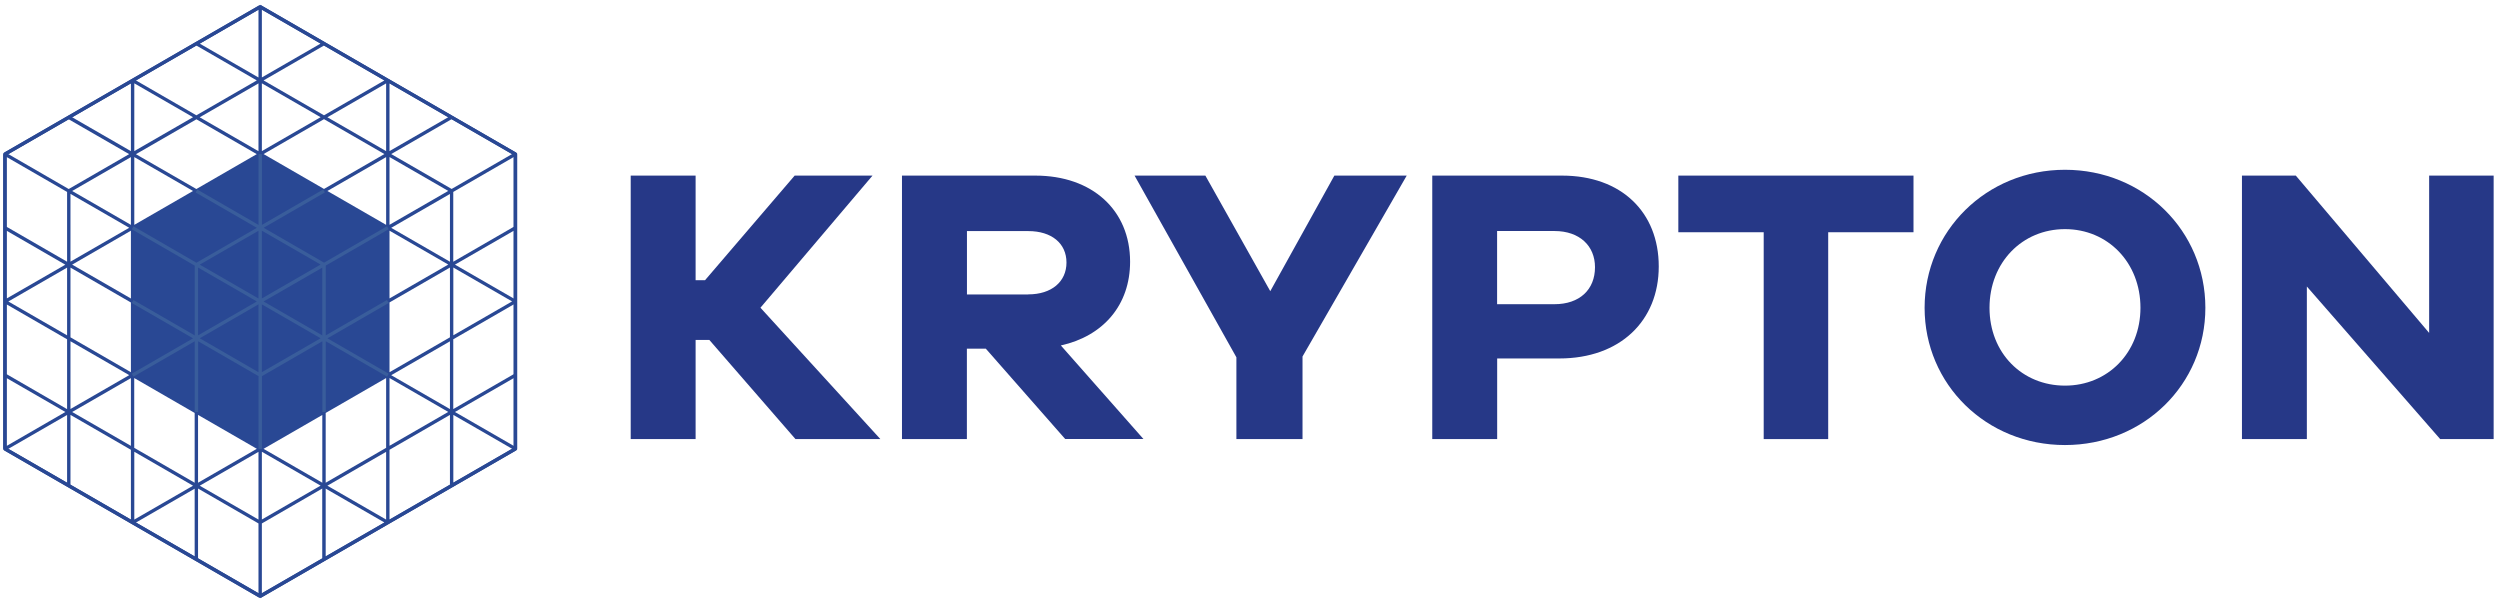 <svg width="369" height="89" viewBox="0 0 369 89" fill="none" xmlns="http://www.w3.org/2000/svg">
<g clip-path="url(#clip0_67_430)">
<path d="M117.412 64.809L104.702 50.179H102.672V64.809H93.092V25.919H102.672V41.359H104.062L117.292 25.919H128.782L112.242 45.419L129.942 64.809H117.402H117.412Z" fill="#263887"/>
<path d="M157.232 64.809L145.502 51.459H142.712V64.809H133.132V25.919H152.812C161.232 25.919 166.802 31.029 166.802 38.629C166.802 45.019 162.852 49.599 156.582 50.989L168.772 64.799H157.222L157.232 64.809ZM151.782 43.449C155.202 43.449 157.412 41.589 157.412 38.749C157.412 35.909 155.202 34.109 151.782 34.109H142.722V43.459H151.782V43.449Z" fill="#263887"/>
<path d="M192.242 64.809H182.492V52.739L167.462 25.919H177.912L187.492 42.979L196.952 25.919H207.632L192.252 52.619V64.809H192.242Z" fill="#263887"/>
<path d="M230.552 25.919C239.312 25.919 244.832 31.319 244.832 39.329C244.832 47.339 239.142 52.909 230.152 52.909H220.982V64.809H211.402V25.919H230.562H230.552ZM229.442 44.899C233.152 44.899 235.422 42.749 235.422 39.439C235.422 36.309 233.162 34.099 229.442 34.099H220.972V44.899H229.442Z" fill="#263887"/>
<path d="M269.842 34.279V64.809H260.322V34.279H247.722V25.919H282.432V34.279H269.832H269.842Z" fill="#263887"/>
<path d="M325.512 45.429C325.512 56.749 316.402 65.689 304.792 65.689C293.182 65.689 284.072 56.749 284.072 45.429C284.072 34.109 293.182 25.059 304.792 25.059C316.402 25.059 325.512 34.059 325.512 45.429ZM315.932 45.429C315.932 38.749 311.112 33.819 304.792 33.819C298.472 33.819 293.652 38.749 293.652 45.429C293.652 52.109 298.472 56.919 304.792 56.919C311.112 56.919 315.932 52.049 315.932 45.429Z" fill="#263887"/>
<path d="M368.062 64.809H360.172L340.492 42.289V64.809H330.912V25.919H338.862L358.542 49.139V25.919H368.062V64.809Z" fill="#263887"/>
<path d="M0.732 22.749V66.249L38.402 87.999L76.072 66.249V22.749L38.402 0.999L0.732 22.749Z" stroke="#294894" stroke-width="0.5" stroke-miterlimit="10"/>
<path d="M76.072 22.749L76.192 22.529L66.772 17.089L57.352 11.649L47.932 6.209L38.532 0.779L38.412 0.999L38.292 0.779L28.872 6.219L19.452 11.659L0.602 22.529L0.722 22.749H0.472V66.249H0.722L0.602 66.469L10.022 71.909L19.442 77.349L28.862 82.789L38.282 88.229L38.402 88.009L38.522 88.229L47.942 82.789L57.362 77.349L66.782 71.909L76.202 66.469L76.082 66.249H76.332V22.749H76.082H76.072ZM0.982 34.059L9.642 39.069L0.982 44.059V34.049V34.059ZM0.982 55.809L9.652 60.809L0.982 65.819V55.809ZM9.902 71.249L1.232 66.249L9.902 61.249V71.259V71.249ZM9.902 60.389L0.982 55.229V44.929L9.902 50.079V60.389ZM9.902 49.499L1.232 44.499L9.902 39.499V49.509V49.499ZM9.902 38.629L0.982 33.479V23.179L9.902 28.329V38.639V38.629ZM1.232 22.749L10.142 17.609L19.062 22.749L10.142 27.899L1.232 22.749ZM10.402 28.619L19.072 33.619L10.402 38.619V28.609V28.619ZM10.402 50.369L19.072 55.369L10.402 60.369V50.359V50.369ZM19.322 76.689L10.402 71.539V61.239L19.322 66.389V76.689ZM19.322 65.809L10.652 60.809L19.322 55.809V65.819V65.809ZM19.322 54.939L10.402 49.789V39.499L19.322 44.649V54.949V54.939ZM19.322 44.059L10.652 39.059L19.322 34.049V44.059ZM19.322 33.189L10.652 28.189L19.322 23.189V33.199V33.189ZM19.322 22.309L10.652 17.309L19.322 12.299V22.309ZM38.652 66.679L47.322 71.679L38.652 76.679V66.669V66.679ZM37.902 66.249L29.232 71.249V61.239L37.902 66.239V66.249ZM37.902 22.749L28.982 27.899L20.062 22.759L28.992 17.609L37.912 22.759L37.902 22.749ZM29.482 17.309L38.152 12.309V22.319L29.482 17.319V17.309ZM47.822 27.889L38.902 22.739L47.822 17.589L56.742 22.739L47.822 27.889ZM56.992 23.179V33.189L48.322 28.189L56.992 23.189V23.179ZM56.992 22.309L48.322 17.309L56.992 12.309V22.319V22.309ZM56.742 11.869L47.822 17.019L38.902 11.869L47.822 6.719L56.742 11.869ZM38.652 1.429L47.322 6.429L38.652 11.429V1.429ZM38.652 12.299L47.322 17.299L38.652 22.299V12.289V12.299ZM38.152 1.429V11.439L29.482 6.439L38.152 1.429ZM28.982 6.719L37.902 11.869L28.982 17.019L20.062 11.869L28.982 6.719ZM19.822 12.299L28.492 17.299L19.822 22.299V12.289V12.299ZM19.822 23.189L28.492 28.189L19.822 33.189V23.189ZM19.822 66.679L28.492 71.689L19.822 76.689V66.679ZM28.732 82.129L20.062 77.129L28.732 72.129V82.139V82.129ZM28.732 71.249L19.812 66.099V55.799L28.732 60.949V71.249ZM38.152 87.559L29.232 82.409V72.109L38.152 77.259V87.549V87.559ZM38.152 76.689L29.482 71.689L38.152 66.689V76.699V76.689ZM47.572 82.409L38.652 87.559V77.259L43.862 74.249L47.562 72.109V82.399L47.572 82.409ZM47.572 71.249L38.902 66.249L47.572 61.249V71.259V71.249ZM48.072 82.129V72.119L56.742 77.119L48.072 82.119V82.129ZM56.992 76.689L48.322 71.689L56.992 66.689V76.689ZM56.992 66.099L48.072 71.249V60.949L56.992 55.799V66.099ZM57.492 12.299L66.162 17.299L57.492 22.299V12.289V12.299ZM57.492 23.179L66.162 28.179L57.492 33.179V23.169V23.179ZM57.492 34.049L66.162 39.049L57.492 44.049V34.039V34.049ZM57.492 55.799L66.162 60.799L57.492 65.799V55.789V55.799ZM66.412 71.539L57.492 76.689V66.389L66.412 61.239V71.529V71.539ZM66.412 60.379L57.742 55.379L66.412 50.379V60.389V60.379ZM66.412 49.789L57.492 54.939V44.639L66.412 39.489V49.789ZM66.412 38.629L57.742 33.629L66.412 28.629V38.639V38.629ZM66.662 27.889L57.742 22.739L66.662 17.589L75.582 22.739L66.662 27.889ZM66.912 39.489L75.582 44.489L66.912 49.489V39.479V39.489ZM66.912 71.249V61.239L75.582 66.239L66.912 71.239V71.249ZM75.822 65.809L67.152 60.809L75.822 55.809V65.819V65.809ZM75.822 55.229L66.902 60.379V50.079L75.822 44.929V55.229ZM75.822 44.059L67.152 39.059L75.822 34.059V44.069V44.059ZM75.822 33.479L66.902 38.629V28.329L75.822 23.179V33.479Z" fill="#294894"/>
<path d="M57.122 44.279L48.082 49.499V39.199L57.372 33.829L57.122 33.399L47.832 38.769L38.912 33.619L47.952 28.399L47.702 27.969L38.662 33.189V22.749H38.162V33.199L29.122 27.979L28.872 28.409L37.912 33.629L28.992 38.779L19.702 33.409L19.452 33.839L28.742 39.209V49.509L19.702 44.289L19.452 44.719L28.492 49.939L19.452 55.159L19.702 55.589L28.742 50.369V60.809H29.242V50.369L38.162 55.519V66.249H38.662V55.519L47.582 50.369V60.809H48.082V50.369L57.122 55.589L57.372 55.159L48.332 49.939L57.372 44.719L57.122 44.289V44.279ZM38.652 44.059V34.049L47.322 39.049L38.652 44.049V44.059ZM47.572 39.489V49.499L38.902 44.499L47.572 39.499V39.489ZM38.152 44.059L29.482 39.059L38.152 34.059V44.069V44.059ZM37.902 44.499L29.232 49.499V39.489L37.902 44.489V44.499ZM38.152 44.929V54.939L29.482 49.929L38.152 44.919V44.929ZM38.652 44.929L47.322 49.929L38.652 54.929V44.919V44.929Z" fill="#395D9B"/>
</g>
<defs>
<clipPath id="clip0_67_430">
<rect width="367.58" height="87.58" fill="white" transform="translate(0.482 0.709)"/>
</clipPath>
</defs>
</svg>
